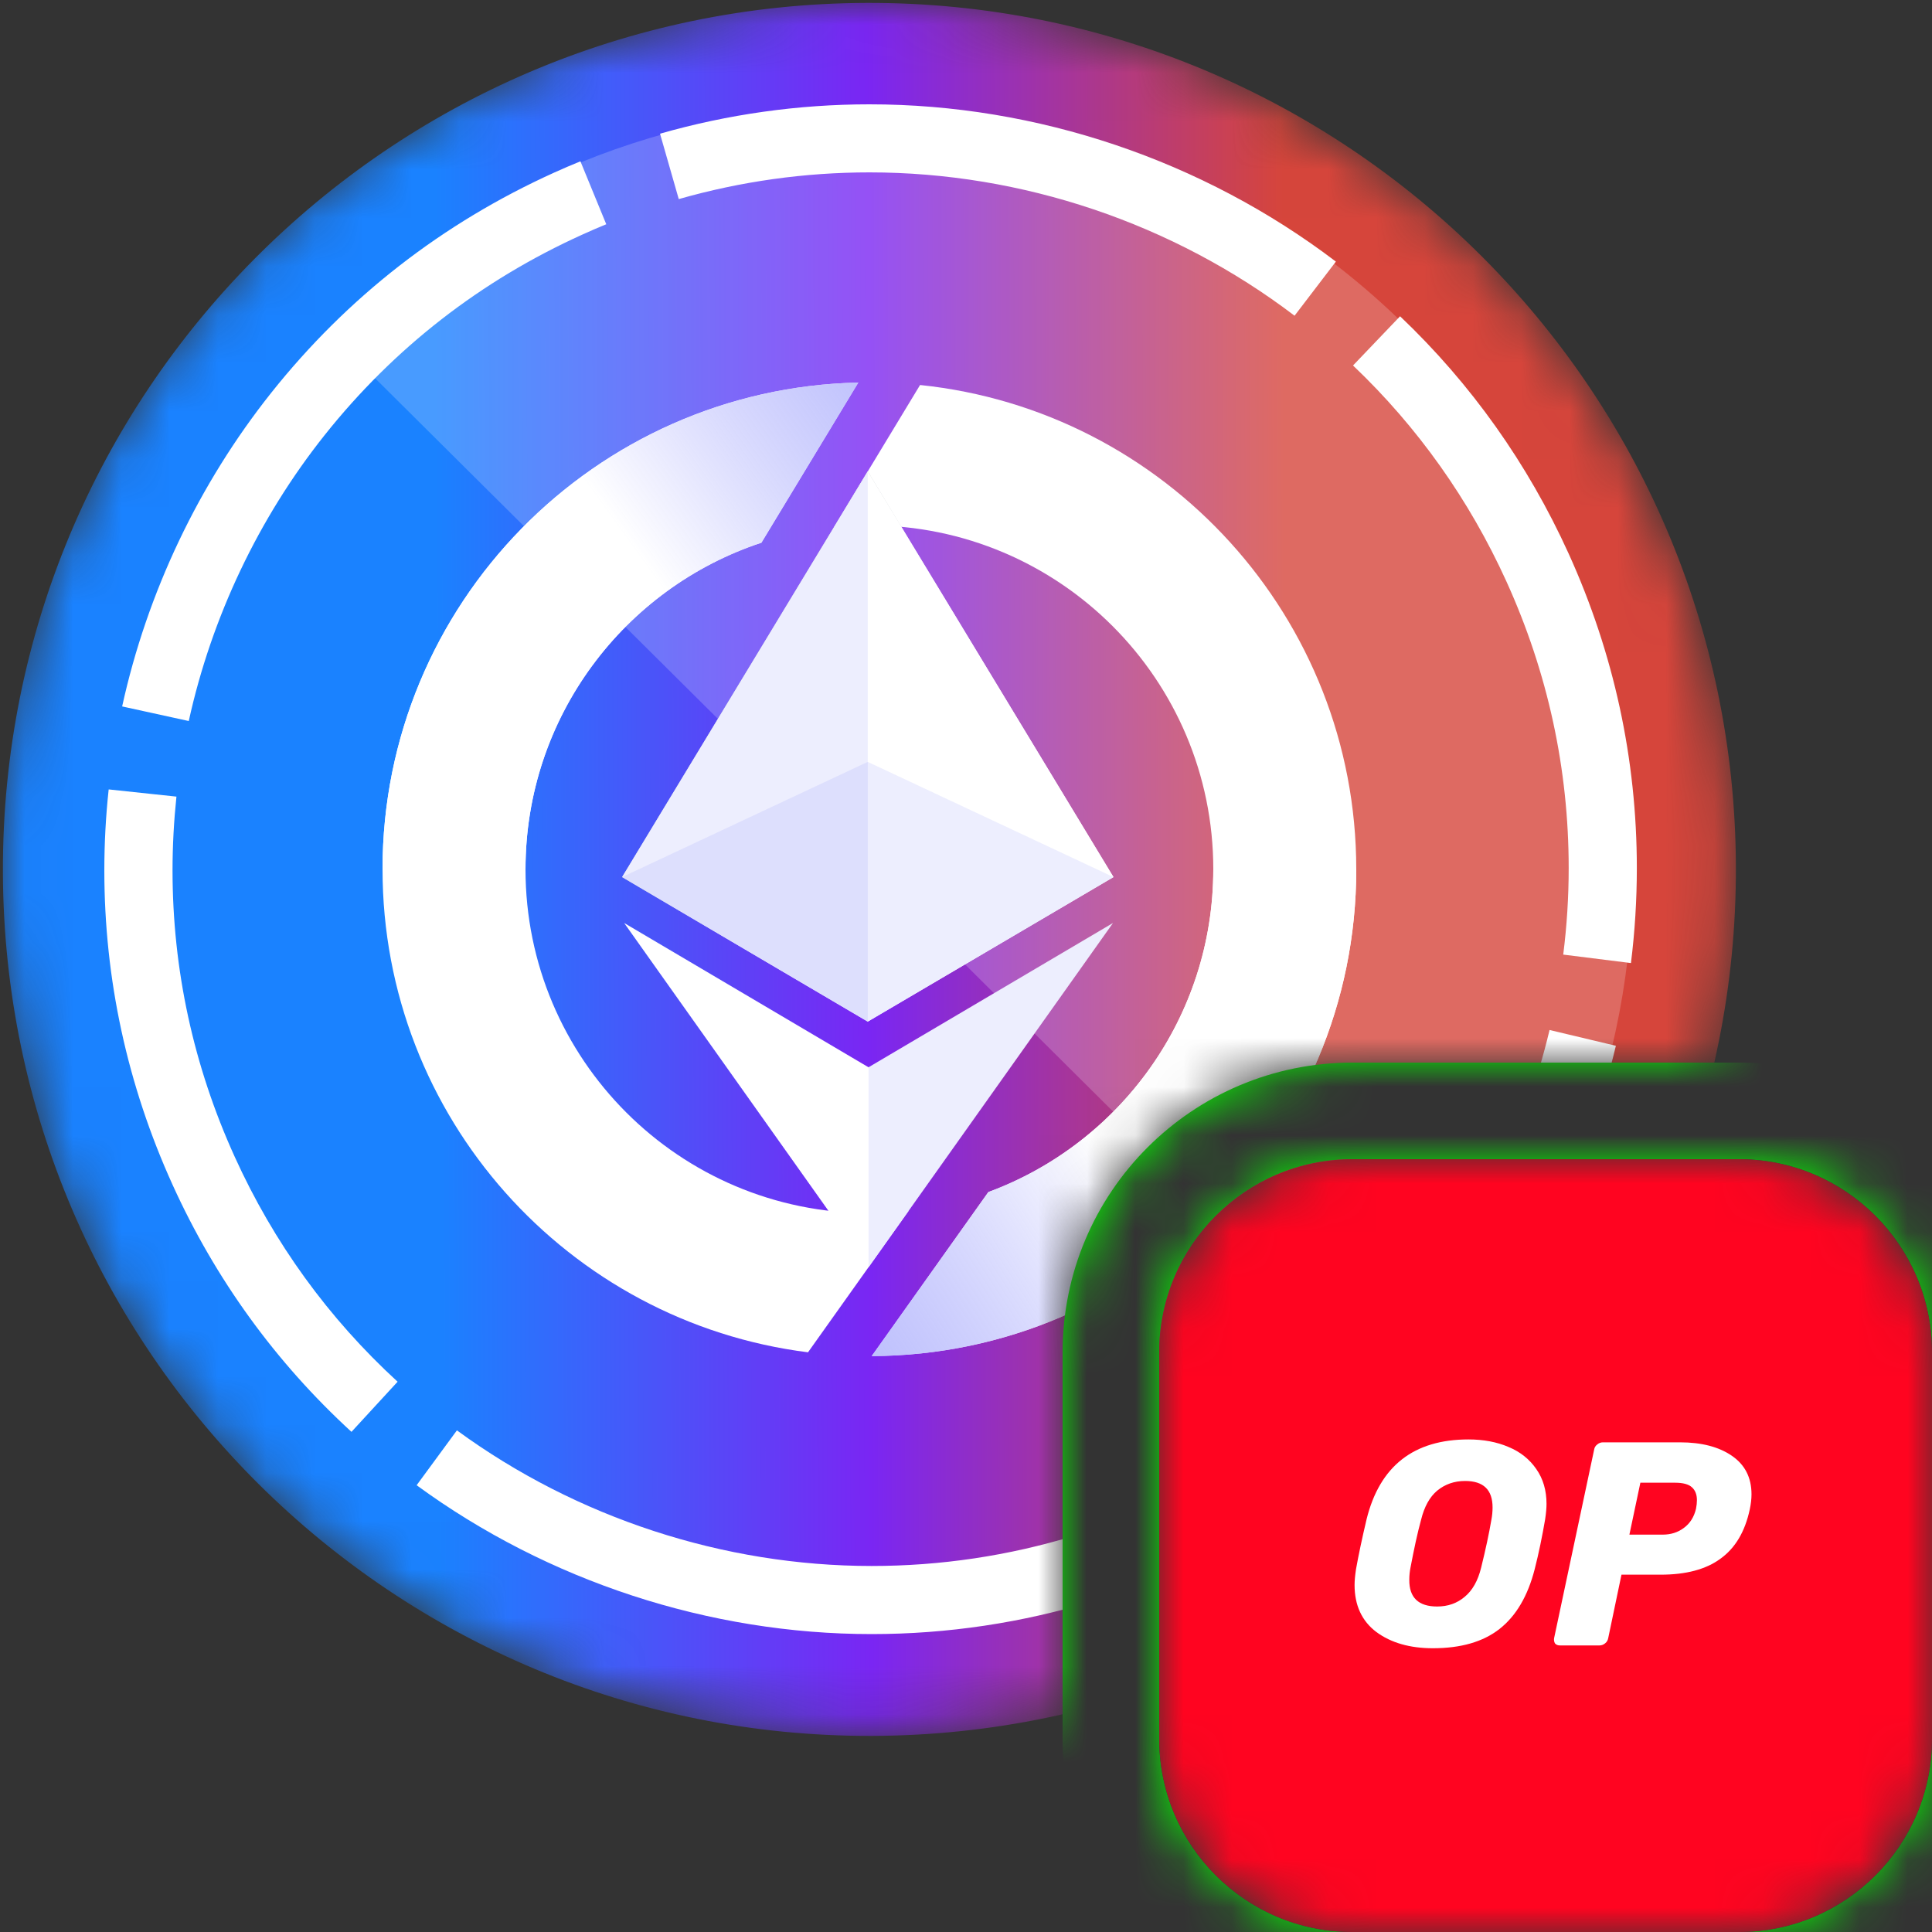 <svg viewBox="0 0 40 40" fill="none"
  xmlns="http://www.w3.org/2000/svg">
  <rect x="0" y="0" width="40" height="40" fill="#333333" stroke="none"/>
  <mask id="mask0_3835_7896" style="mask-type:alpha" maskUnits="userSpaceOnUse" x="0" y="0" width="40" height="40">
    <path fill-rule="evenodd" clip-rule="evenodd" d="M28 22H35.419C35.725 20.677 35.885 19.297 35.88 17.88C35.847 7.972 27.788 -0.033 17.88 0C7.972 0.033 -0.033 8.092 0 18C0.033 27.908 8.092 35.913 18 35.88C19.375 35.875 20.714 35.716 22 35.419V28C22 24.686 24.686 22 28 22ZM24 28C24 25.791 25.791 24 28 24H36C38.209 24 40 25.791 40 28V36C40 38.209 38.209 40 36 40H28C25.791 40 24 38.209 24 36V28Z" fill="white"/>
  </mask>
  <g mask="url(#mask0_3835_7896)">
    <path d="M18.06 35.94C27.968 35.907 35.973 27.848 35.94 17.94C35.907 8.032 27.848 0.027 17.94 0.06C8.032 0.093 0.027 8.152 0.06 18.06C0.093 27.968 8.152 35.973 18.06 35.94Z" fill="url(#paint0_linear_3835_7896)"/>
    <path d="M18.047 33.832C14.687 33.832 11.341 32.737 8.626 30.75L9.46 29.614C11.935 31.425 14.985 32.422 18.047 32.422C19.473 32.422 20.888 32.211 22.252 31.793L22.666 33.14C21.168 33.599 19.614 33.832 18.048 33.832H18.047ZM24.302 32.54L23.744 31.246C23.826 31.211 23.907 31.175 23.989 31.138C28.084 29.287 31.034 25.709 32.082 21.325L33.455 21.652C32.306 26.463 29.067 30.388 24.57 32.422C24.48 32.462 24.391 32.502 24.302 32.54ZM7.277 29.645C5.706 28.204 4.459 26.483 3.573 24.53C2.635 22.463 2.16 20.273 2.16 18.018C2.16 17.462 2.19 16.898 2.25 16.344L3.653 16.493C3.6 16.998 3.572 17.511 3.572 18.018C3.572 20.071 4.004 22.067 4.859 23.949C5.666 25.728 6.801 27.295 8.232 28.607L7.277 29.645ZM33.766 19.939L32.365 19.764C32.44 19.171 32.478 18.57 32.478 17.973C32.478 15.92 32.045 13.925 31.191 12.043C30.421 10.348 29.353 8.842 28.013 7.567L28.987 6.548C30.458 7.947 31.632 9.601 32.477 11.462C33.414 13.528 33.889 15.719 33.889 17.973C33.889 18.627 33.848 19.289 33.767 19.939H33.766ZM3.908 14.928L2.529 14.626C3.047 12.266 4.114 10.021 5.615 8.133C7.189 6.154 9.161 4.619 11.479 3.571C11.657 3.49 11.838 3.413 12.017 3.34L12.552 4.643C12.388 4.71 12.223 4.781 12.061 4.855C9.951 5.809 8.154 7.207 6.72 9.01C5.353 10.729 4.381 12.776 3.908 14.929V14.928ZM26.803 6.537C24.287 4.623 21.161 3.569 18.002 3.569C16.666 3.569 15.337 3.755 14.053 4.122L13.665 2.768C15.075 2.365 16.534 2.16 18.002 2.16C21.468 2.16 24.897 3.317 27.658 5.416L26.803 6.536V6.537Z" fill="white"/>
    <path opacity="0.2" d="M29.214 29.142C35.365 22.95 35.334 12.937 29.142 6.786C22.95 0.635 12.937 0.666 6.786 6.858L29.214 29.142Z" fill="white"/>
    <path d="M17.267 10.915C17.508 10.89 17.753 10.877 18 10.877C21.932 10.877 25.12 14.065 25.12 17.997C25.12 21.064 23.181 23.677 20.463 24.68L18.047 28.077C23.593 28.052 28.08 23.549 28.08 17.997C28.08 12.785 24.123 8.496 19.049 7.971L17.267 10.915Z" fill="white"/>
    <path d="M17.771 7.92C12.31 8.041 7.92 12.507 7.92 17.997C7.92 23.134 11.762 27.373 16.729 27.998L18.81 25.072C18.544 25.102 18.274 25.117 18 25.117C14.068 25.117 10.88 21.93 10.88 17.997C10.88 14.846 12.927 12.173 15.764 11.236L17.771 7.92Z" fill="white"/>
    <path d="M20.463 24.68C23.181 23.677 25.12 21.064 25.12 17.997H28.08C28.08 23.549 23.593 28.052 18.047 28.077L20.463 24.68Z" fill="url(#paint1_linear_3835_7896)"/>
    <path d="M17.771 7.92C12.31 8.041 7.92 12.507 7.92 17.997C7.92 17.997 10.88 18.04 10.88 17.997C10.88 14.846 12.927 12.173 15.764 11.236L17.771 7.92Z" fill="url(#paint2_linear_3835_7896)"/>
    <path d="M17.982 26.238L23.043 19.11L17.982 22.097L12.923 19.11L17.982 26.238Z" fill="white"/>
    <path opacity="0.1" d="M17.982 26.238L23.043 19.11L17.982 22.097V26.238Z" fill="#4C52F9"/>
    <path d="M17.966 21.151L23.053 18.159L17.966 9.758L12.88 18.159L17.966 21.151Z" fill="url(#paint3_linear_3835_7896)"/>
    <path d="M17.966 21.151L23.053 18.159L17.966 9.758L12.88 18.159L17.966 21.151Z" fill="white"/>
    <path opacity="0.1" d="M17.966 21.151L12.88 18.159L17.966 9.758L17.966 21.151Z" fill="#4C52F9"/>
    <path opacity="0.1" d="M17.966 21.151V15.774L12.88 18.159L17.966 21.151Z" fill="#4C52F9"/>
    <path opacity="0.1" d="M17.966 21.151V15.774L23.053 18.159L17.966 21.151Z" fill="#4C52F9"/>
    <path fill-rule="evenodd" clip-rule="evenodd" d="M28 22H36C39.314 22 42 24.686 42 28V36C42 39.314 39.314 42 36 42H28C24.686 42 22 39.314 22 36V28C22 24.686 24.686 22 28 22ZM28 24C25.791 24 24 25.791 24 28V36C24 38.209 25.791 40 28 40H36C38.209 40 40 38.209 40 36V28C40 25.791 38.209 24 36 24H28Z" fill="#05FF00"/>
    <path d="M24 28C24 25.791 25.791 24 28 24H36C38.209 24 40 25.791 40 28V36C40 38.209 38.209 40 36 40H28C25.791 40 24 38.209 24 36V28Z" fill="#FF0420"/>
    <g clip-path="url(#clip0_3835_7896)">
      <g clip-path="url(#clip1_3835_7896)">
        <path d="M32 40C36.418 40 40 36.418 40 32C40 27.582 36.418 24 32 24C27.582 24 24 27.582 24 32C24 36.418 27.582 40 32 40Z" fill="#FF0420"/>
        <path d="M29.667 34.125C29.191 34.125 28.8 34.013 28.496 33.789C28.195 33.562 28.045 33.235 28.045 32.816C28.045 32.726 28.055 32.621 28.074 32.493C28.125 32.205 28.198 31.859 28.294 31.453C28.567 30.352 29.27 29.802 30.403 29.802C30.71 29.802 30.989 29.853 31.232 29.958C31.475 30.058 31.667 30.211 31.808 30.416C31.949 30.618 32.019 30.858 32.019 31.136C32.019 31.219 32.01 31.325 31.991 31.453C31.93 31.808 31.859 32.157 31.773 32.493C31.632 33.04 31.392 33.453 31.047 33.725C30.704 33.994 30.243 34.125 29.667 34.125ZM29.754 33.261C29.978 33.261 30.166 33.194 30.323 33.062C30.483 32.931 30.599 32.73 30.666 32.454C30.759 32.077 30.829 31.75 30.877 31.469C30.893 31.386 30.902 31.299 30.902 31.21C30.902 30.845 30.714 30.662 30.333 30.662C30.109 30.662 29.917 30.73 29.757 30.861C29.6 30.992 29.488 31.194 29.421 31.469C29.347 31.738 29.277 32.064 29.203 32.454C29.187 32.534 29.178 32.618 29.178 32.707C29.174 33.078 29.37 33.261 29.754 33.261Z" fill="white"/>
        <path d="M32.298 34.067C32.253 34.067 32.221 34.054 32.195 34.026C32.176 33.994 32.17 33.958 32.176 33.917L33.005 30.013C33.011 29.968 33.034 29.933 33.072 29.904C33.107 29.875 33.146 29.862 33.187 29.862H34.784C35.229 29.862 35.584 29.955 35.853 30.138C36.125 30.323 36.263 30.589 36.263 30.938C36.263 31.037 36.25 31.142 36.227 31.251C36.128 31.712 35.927 32.051 35.619 32.272C35.319 32.493 34.906 32.602 34.381 32.602H33.571L33.296 33.917C33.287 33.962 33.267 33.997 33.229 34.026C33.194 34.054 33.155 34.067 33.114 34.067H32.298ZM34.423 31.773C34.592 31.773 34.736 31.728 34.861 31.635C34.989 31.542 35.072 31.411 35.114 31.238C35.127 31.171 35.133 31.11 35.133 31.059C35.133 30.944 35.098 30.854 35.031 30.794C34.963 30.73 34.845 30.698 34.682 30.698H33.962L33.735 31.773H34.423Z" fill="white"/>
      </g>
    </g>
  </g>
  <defs>
    <linearGradient id="paint0_linear_3835_7896" x1="0.06" y1="18.06" x2="35.94" y2="17.94" gradientUnits="userSpaceOnUse">
      <stop offset="0.25" stop-color="#1A82FF"/>
      <stop offset="0.5" stop-color="#7A26F3"/>
      <stop offset="0.74" stop-color="#D6453B"/>
    </linearGradient>
    <linearGradient id="paint1_linear_3835_7896" x1="11.363" y1="30.627" x2="22.465" y2="23.355" gradientUnits="userSpaceOnUse">
      <stop stop-color="#4C52F9" stop-opacity="0.5"/>
      <stop offset="1" stop-color="white"/>
    </linearGradient>
    <linearGradient id="paint2_linear_3835_7896" x1="23.44" y1="3.28" x2="12.818" y2="10.954" gradientUnits="userSpaceOnUse">
      <stop stop-color="#4C52F9" stop-opacity="0.5"/>
      <stop offset="1" stop-color="white"/>
    </linearGradient>
    <linearGradient id="paint3_linear_3835_7896" x1="7.145" y1="12.8" x2="16.056" y2="18.238" gradientUnits="userSpaceOnUse">
      <stop stop-color="#1C313F"/>
      <stop offset="1" stop-color="white"/>
    </linearGradient>
    <clipPath id="clip0_3835_7896">
      <rect width="16" height="16" fill="white" transform="translate(24 24)"/>
    </clipPath>
    <clipPath id="clip1_3835_7896">
      <rect width="16" height="16" fill="white" transform="translate(24 24)"/>
    </clipPath>
  </defs>
</svg>
